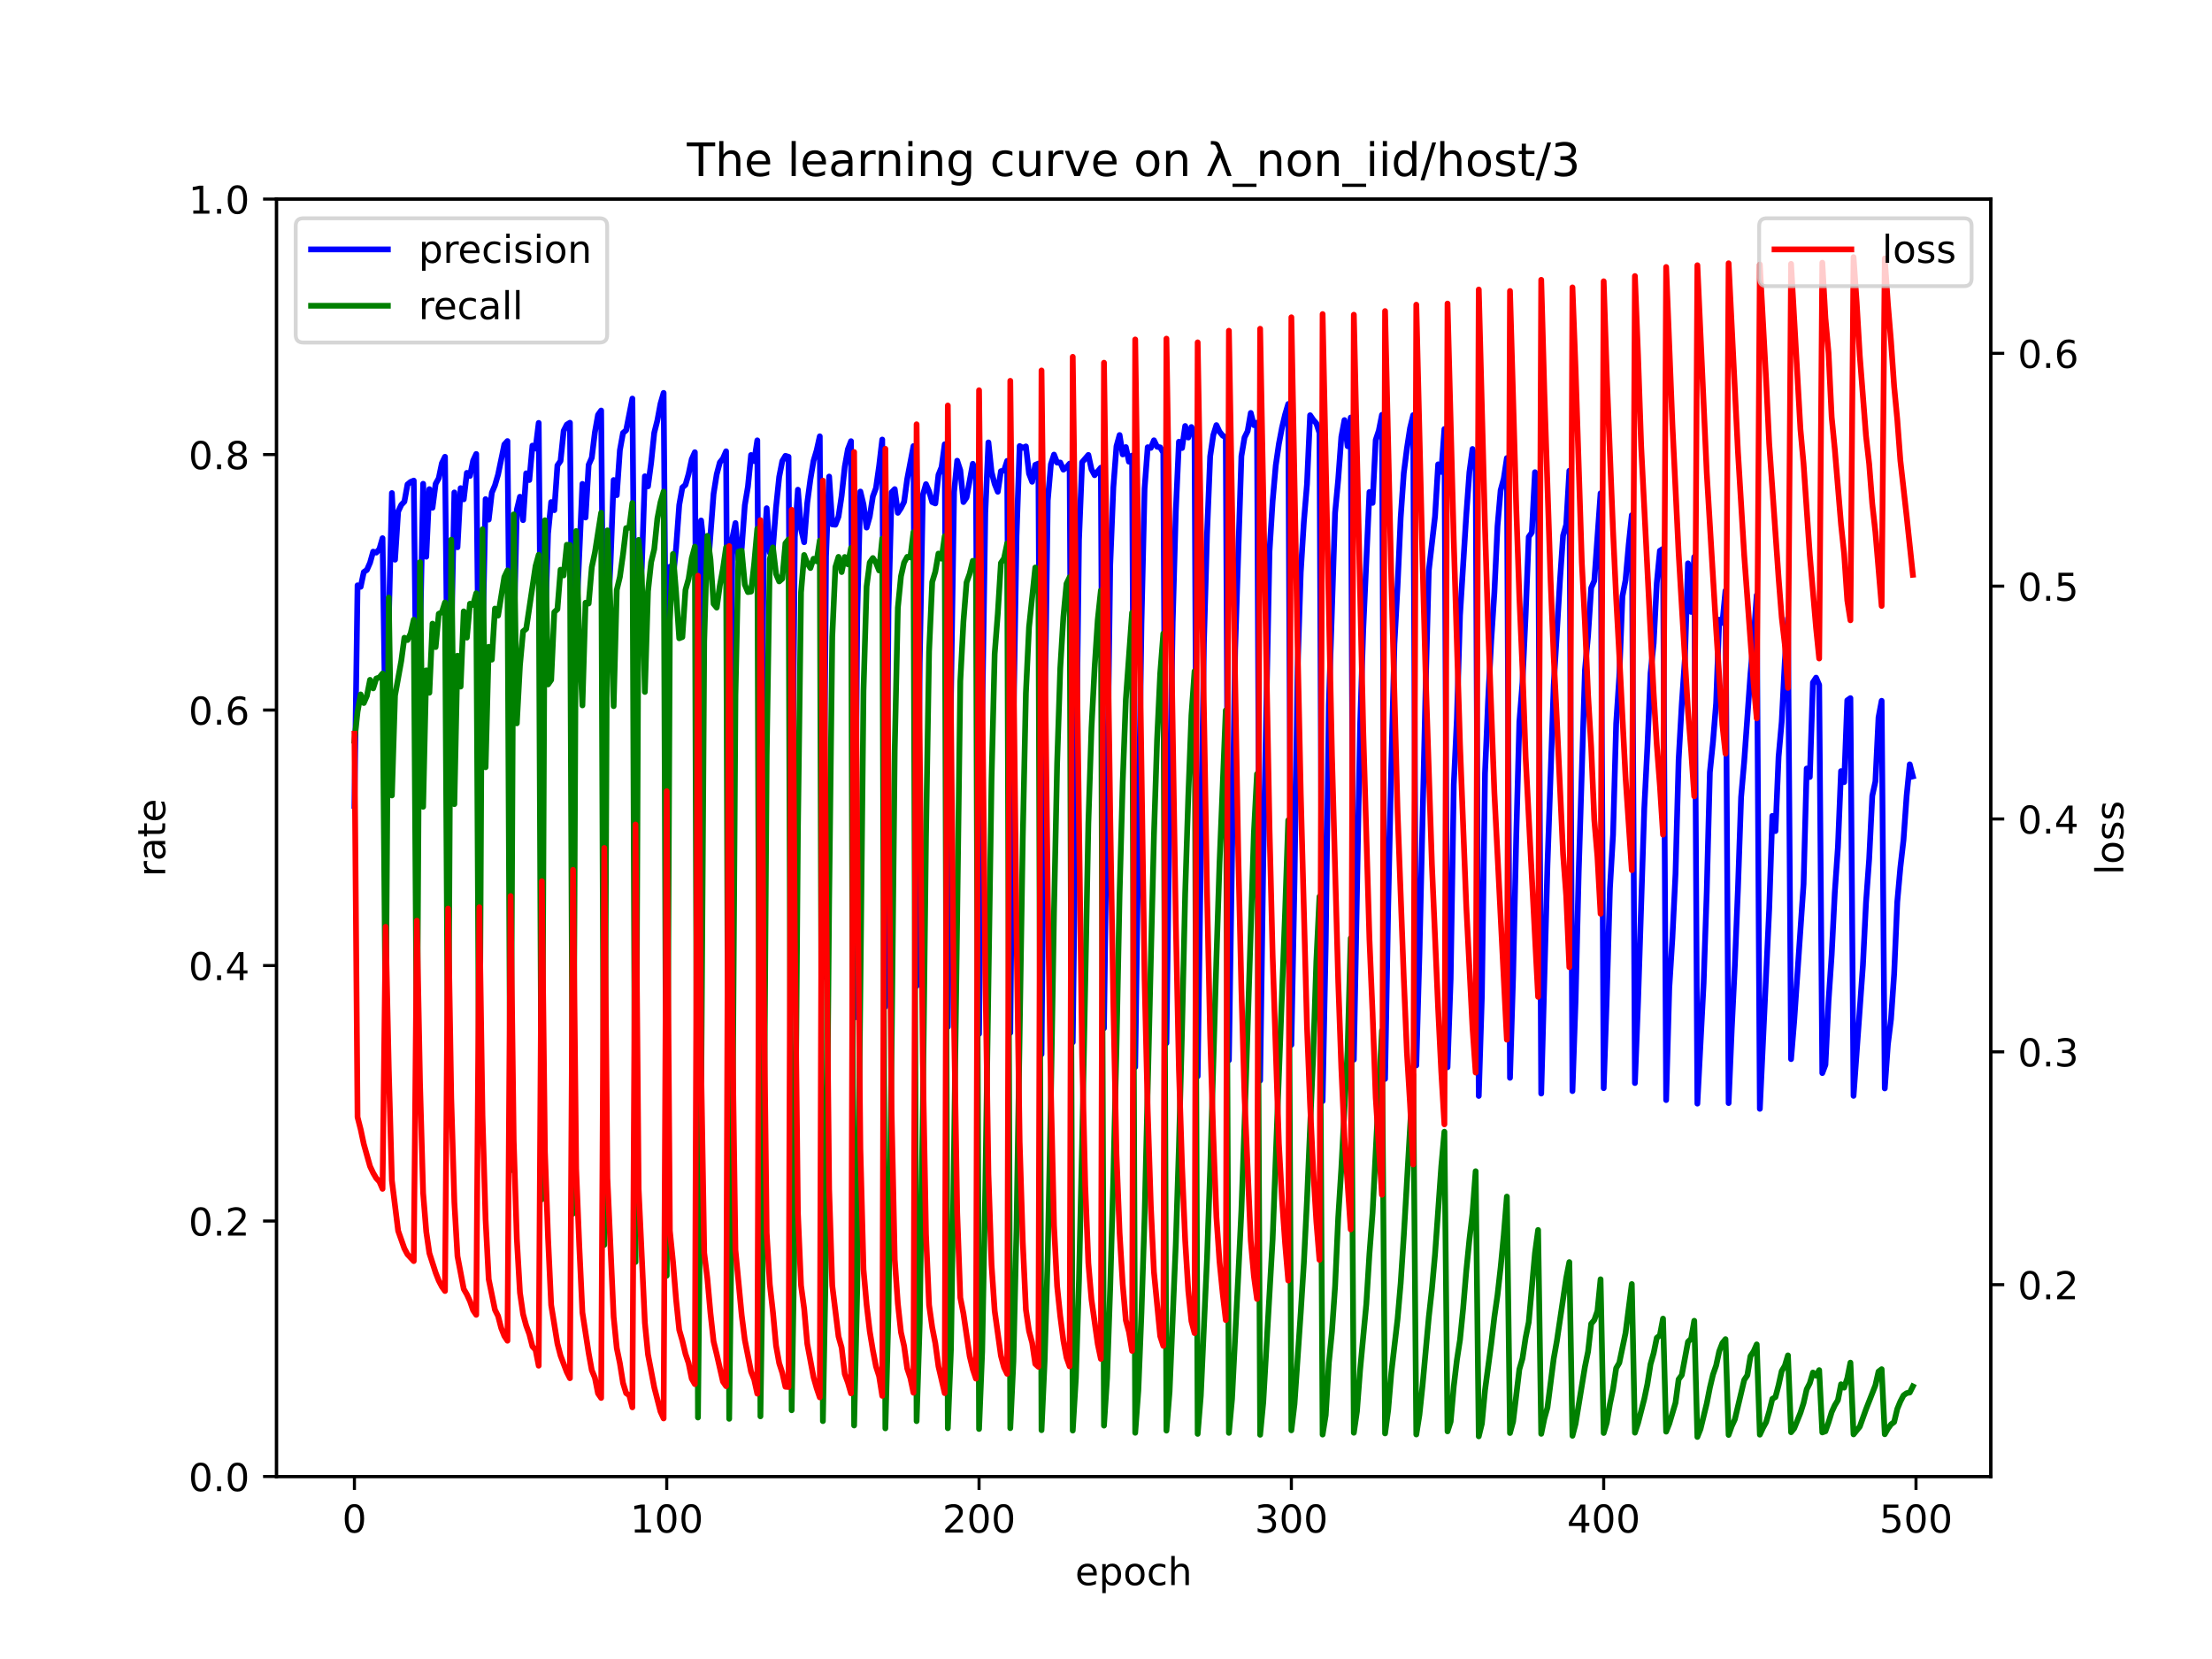 <?xml version="1.0" encoding="utf-8" standalone="no"?>
<!DOCTYPE svg PUBLIC "-//W3C//DTD SVG 1.1//EN"
  "http://www.w3.org/Graphics/SVG/1.1/DTD/svg11.dtd">
<!-- Created with matplotlib (https://matplotlib.org/) -->
<svg height="432pt" version="1.1" viewBox="0 0 576 432" width="576pt" xmlns="http://www.w3.org/2000/svg" xmlns:xlink="http://www.w3.org/1999/xlink">
 <defs>
  <style type="text/css">*{stroke-linecap:butt;stroke-linejoin:round;}</style>
 </defs>
 <g id="figure_1">
  <g id="patch_1">
   <path d="M 0 432 
L 576 432 
L 576 0 
L 0 0 
z
" style="fill:#ffffff;"/>
  </g>
  <g id="axes_1">
   <g id="patch_2">
    <path d="M 72 384.48 
L 518.4 384.48 
L 518.4 51.84 
L 72 51.84 
z
" style="fill:#ffffff;"/>
   </g>
   <g id="matplotlib.axis_1">
    <g id="xtick_1">
     <g id="line2d_1">
      <defs>
       <path d="M 0 0 
L 0 3.5 
" id="m037ccd3055" style="stroke:#000000;stroke-width:0.8;"/>
      </defs>
      <g>
       <use style="stroke:#000000;stroke-width:0.8;" x="92.291" xlink:href="#m037ccd3055" y="384.48"/>
      </g>
     </g>
     <g id="text_1">
      <!-- 0 -->
      <g transform="translate(89.11 399.078)scale(0.1 -0.1)">
       <defs>
        <path d="M 31.781 66.406 
Q 24.172 66.406 20.328 58.906 
Q 16.5 51.422 16.5 36.375 
Q 16.5 21.391 20.328 13.891 
Q 24.172 6.391 31.781 6.391 
Q 39.453 6.391 43.281 13.891 
Q 47.125 21.391 47.125 36.375 
Q 47.125 51.422 43.281 58.906 
Q 39.453 66.406 31.781 66.406 
z
M 31.781 74.219 
Q 44.047 74.219 50.516 64.516 
Q 56.984 54.828 56.984 36.375 
Q 56.984 17.969 50.516 8.266 
Q 44.047 -1.422 31.781 -1.422 
Q 19.531 -1.422 13.062 8.266 
Q 6.594 17.969 6.594 36.375 
Q 6.594 54.828 13.062 64.516 
Q 19.531 74.219 31.781 74.219 
z
" id="DejaVuSans-48"/>
       </defs>
       <use xlink:href="#DejaVuSans-48"/>
      </g>
     </g>
    </g>
    <g id="xtick_2">
     <g id="line2d_2">
      <g>
       <use style="stroke:#000000;stroke-width:0.8;" x="173.617" xlink:href="#m037ccd3055" y="384.48"/>
      </g>
     </g>
     <g id="text_2">
      <!-- 100 -->
      <g transform="translate(164.073 399.078)scale(0.1 -0.1)">
       <defs>
        <path d="M 12.406 8.297 
L 28.516 8.297 
L 28.516 63.922 
L 10.984 60.406 
L 10.984 69.391 
L 28.422 72.906 
L 38.281 72.906 
L 38.281 8.297 
L 54.391 8.297 
L 54.391 0 
L 12.406 0 
z
" id="DejaVuSans-49"/>
       </defs>
       <use xlink:href="#DejaVuSans-49"/>
       <use x="63.623" xlink:href="#DejaVuSans-48"/>
       <use x="127.246" xlink:href="#DejaVuSans-48"/>
      </g>
     </g>
    </g>
    <g id="xtick_3">
     <g id="line2d_3">
      <g>
       <use style="stroke:#000000;stroke-width:0.8;" x="254.943" xlink:href="#m037ccd3055" y="384.48"/>
      </g>
     </g>
     <g id="text_3">
      <!-- 200 -->
      <g transform="translate(245.4 399.078)scale(0.1 -0.1)">
       <defs>
        <path d="M 19.188 8.297 
L 53.609 8.297 
L 53.609 0 
L 7.328 0 
L 7.328 8.297 
Q 12.938 14.109 22.625 23.891 
Q 32.328 33.688 34.812 36.531 
Q 39.547 41.844 41.422 45.531 
Q 43.312 49.219 43.312 52.781 
Q 43.312 58.594 39.234 62.25 
Q 35.156 65.922 28.609 65.922 
Q 23.969 65.922 18.812 64.312 
Q 13.672 62.703 7.812 59.422 
L 7.812 69.391 
Q 13.766 71.781 18.938 73 
Q 24.125 74.219 28.422 74.219 
Q 39.75 74.219 46.484 68.547 
Q 53.219 62.891 53.219 53.422 
Q 53.219 48.922 51.531 44.891 
Q 49.859 40.875 45.406 35.406 
Q 44.188 33.984 37.641 27.219 
Q 31.109 20.453 19.188 8.297 
z
" id="DejaVuSans-50"/>
       </defs>
       <use xlink:href="#DejaVuSans-50"/>
       <use x="63.623" xlink:href="#DejaVuSans-48"/>
       <use x="127.246" xlink:href="#DejaVuSans-48"/>
      </g>
     </g>
    </g>
    <g id="xtick_4">
     <g id="line2d_4">
      <g>
       <use style="stroke:#000000;stroke-width:0.8;" x="336.27" xlink:href="#m037ccd3055" y="384.48"/>
      </g>
     </g>
     <g id="text_4">
      <!-- 300 -->
      <g transform="translate(326.726 399.078)scale(0.1 -0.1)">
       <defs>
        <path d="M 40.578 39.312 
Q 47.656 37.797 51.625 33 
Q 55.609 28.219 55.609 21.188 
Q 55.609 10.406 48.188 4.484 
Q 40.766 -1.422 27.094 -1.422 
Q 22.516 -1.422 17.656 -0.516 
Q 12.797 0.391 7.625 2.203 
L 7.625 11.719 
Q 11.719 9.328 16.594 8.109 
Q 21.484 6.891 26.812 6.891 
Q 36.078 6.891 40.938 10.547 
Q 45.797 14.203 45.797 21.188 
Q 45.797 27.641 41.281 31.266 
Q 36.766 34.906 28.719 34.906 
L 20.219 34.906 
L 20.219 43.016 
L 29.109 43.016 
Q 36.375 43.016 40.234 45.922 
Q 44.094 48.828 44.094 54.297 
Q 44.094 59.906 40.109 62.906 
Q 36.141 65.922 28.719 65.922 
Q 24.656 65.922 20.016 65.031 
Q 15.375 64.156 9.812 62.312 
L 9.812 71.094 
Q 15.438 72.656 20.344 73.438 
Q 25.25 74.219 29.594 74.219 
Q 40.828 74.219 47.359 69.109 
Q 53.906 64.016 53.906 55.328 
Q 53.906 49.266 50.438 45.094 
Q 46.969 40.922 40.578 39.312 
z
" id="DejaVuSans-51"/>
       </defs>
       <use xlink:href="#DejaVuSans-51"/>
       <use x="63.623" xlink:href="#DejaVuSans-48"/>
       <use x="127.246" xlink:href="#DejaVuSans-48"/>
      </g>
     </g>
    </g>
    <g id="xtick_5">
     <g id="line2d_5">
      <g>
       <use style="stroke:#000000;stroke-width:0.8;" x="417.596" xlink:href="#m037ccd3055" y="384.48"/>
      </g>
     </g>
     <g id="text_5">
      <!-- 400 -->
      <g transform="translate(408.052 399.078)scale(0.1 -0.1)">
       <defs>
        <path d="M 37.797 64.312 
L 12.891 25.391 
L 37.797 25.391 
z
M 35.203 72.906 
L 47.609 72.906 
L 47.609 25.391 
L 58.016 25.391 
L 58.016 17.188 
L 47.609 17.188 
L 47.609 0 
L 37.797 0 
L 37.797 17.188 
L 4.891 17.188 
L 4.891 26.703 
z
" id="DejaVuSans-52"/>
       </defs>
       <use xlink:href="#DejaVuSans-52"/>
       <use x="63.623" xlink:href="#DejaVuSans-48"/>
       <use x="127.246" xlink:href="#DejaVuSans-48"/>
      </g>
     </g>
    </g>
    <g id="xtick_6">
     <g id="line2d_6">
      <g>
       <use style="stroke:#000000;stroke-width:0.8;" x="498.922" xlink:href="#m037ccd3055" y="384.48"/>
      </g>
     </g>
     <g id="text_6">
      <!-- 500 -->
      <g transform="translate(489.379 399.078)scale(0.1 -0.1)">
       <defs>
        <path d="M 10.797 72.906 
L 49.516 72.906 
L 49.516 64.594 
L 19.828 64.594 
L 19.828 46.734 
Q 21.969 47.469 24.109 47.828 
Q 26.266 48.188 28.422 48.188 
Q 40.625 48.188 47.75 41.5 
Q 54.891 34.812 54.891 23.391 
Q 54.891 11.625 47.562 5.094 
Q 40.234 -1.422 26.906 -1.422 
Q 22.312 -1.422 17.547 -0.641 
Q 12.797 0.141 7.719 1.703 
L 7.719 11.625 
Q 12.109 9.234 16.797 8.062 
Q 21.484 6.891 26.703 6.891 
Q 35.156 6.891 40.078 11.328 
Q 45.016 15.766 45.016 23.391 
Q 45.016 31 40.078 35.438 
Q 35.156 39.891 26.703 39.891 
Q 22.75 39.891 18.812 39.016 
Q 14.891 38.141 10.797 36.281 
z
" id="DejaVuSans-53"/>
       </defs>
       <use xlink:href="#DejaVuSans-53"/>
       <use x="63.623" xlink:href="#DejaVuSans-48"/>
       <use x="127.246" xlink:href="#DejaVuSans-48"/>
      </g>
     </g>
    </g>
    <g id="text_7">
     <!-- epoch -->
     <g transform="translate(279.972 412.757)scale(0.1 -0.1)">
      <defs>
       <path d="M 56.203 29.594 
L 56.203 25.203 
L 14.891 25.203 
Q 15.484 15.922 20.484 11.062 
Q 25.484 6.203 34.422 6.203 
Q 39.594 6.203 44.453 7.469 
Q 49.312 8.734 54.109 11.281 
L 54.109 2.781 
Q 49.266 0.734 44.188 -0.344 
Q 39.109 -1.422 33.891 -1.422 
Q 20.797 -1.422 13.156 6.188 
Q 5.516 13.812 5.516 26.812 
Q 5.516 40.234 12.766 48.109 
Q 20.016 56 32.328 56 
Q 43.359 56 49.781 48.891 
Q 56.203 41.797 56.203 29.594 
z
M 47.219 32.234 
Q 47.125 39.594 43.094 43.984 
Q 39.062 48.391 32.422 48.391 
Q 24.906 48.391 20.391 44.141 
Q 15.875 39.891 15.188 32.172 
z
" id="DejaVuSans-101"/>
       <path d="M 18.109 8.203 
L 18.109 -20.797 
L 9.078 -20.797 
L 9.078 54.688 
L 18.109 54.688 
L 18.109 46.391 
Q 20.953 51.266 25.266 53.625 
Q 29.594 56 35.594 56 
Q 45.562 56 51.781 48.094 
Q 58.016 40.188 58.016 27.297 
Q 58.016 14.406 51.781 6.484 
Q 45.562 -1.422 35.594 -1.422 
Q 29.594 -1.422 25.266 0.953 
Q 20.953 3.328 18.109 8.203 
z
M 48.688 27.297 
Q 48.688 37.203 44.609 42.844 
Q 40.531 48.484 33.406 48.484 
Q 26.266 48.484 22.188 42.844 
Q 18.109 37.203 18.109 27.297 
Q 18.109 17.391 22.188 11.75 
Q 26.266 6.109 33.406 6.109 
Q 40.531 6.109 44.609 11.75 
Q 48.688 17.391 48.688 27.297 
z
" id="DejaVuSans-112"/>
       <path d="M 30.609 48.391 
Q 23.391 48.391 19.188 42.75 
Q 14.984 37.109 14.984 27.297 
Q 14.984 17.484 19.156 11.844 
Q 23.344 6.203 30.609 6.203 
Q 37.797 6.203 41.984 11.859 
Q 46.188 17.531 46.188 27.297 
Q 46.188 37.016 41.984 42.703 
Q 37.797 48.391 30.609 48.391 
z
M 30.609 56 
Q 42.328 56 49.016 48.375 
Q 55.719 40.766 55.719 27.297 
Q 55.719 13.875 49.016 6.219 
Q 42.328 -1.422 30.609 -1.422 
Q 18.844 -1.422 12.172 6.219 
Q 5.516 13.875 5.516 27.297 
Q 5.516 40.766 12.172 48.375 
Q 18.844 56 30.609 56 
z
" id="DejaVuSans-111"/>
       <path d="M 48.781 52.594 
L 48.781 44.188 
Q 44.969 46.297 41.141 47.344 
Q 37.312 48.391 33.406 48.391 
Q 24.656 48.391 19.812 42.844 
Q 14.984 37.312 14.984 27.297 
Q 14.984 17.281 19.812 11.734 
Q 24.656 6.203 33.406 6.203 
Q 37.312 6.203 41.141 7.25 
Q 44.969 8.297 48.781 10.406 
L 48.781 2.094 
Q 45.016 0.344 40.984 -0.531 
Q 36.969 -1.422 32.422 -1.422 
Q 20.062 -1.422 12.781 6.344 
Q 5.516 14.109 5.516 27.297 
Q 5.516 40.672 12.859 48.328 
Q 20.219 56 33.016 56 
Q 37.156 56 41.109 55.141 
Q 45.062 54.297 48.781 52.594 
z
" id="DejaVuSans-99"/>
       <path d="M 54.891 33.016 
L 54.891 0 
L 45.906 0 
L 45.906 32.719 
Q 45.906 40.484 42.875 44.328 
Q 39.844 48.188 33.797 48.188 
Q 26.516 48.188 22.312 43.547 
Q 18.109 38.922 18.109 30.906 
L 18.109 0 
L 9.078 0 
L 9.078 75.984 
L 18.109 75.984 
L 18.109 46.188 
Q 21.344 51.125 25.703 53.562 
Q 30.078 56 35.797 56 
Q 45.219 56 50.047 50.172 
Q 54.891 44.344 54.891 33.016 
z
" id="DejaVuSans-104"/>
      </defs>
      <use xlink:href="#DejaVuSans-101"/>
      <use x="61.523" xlink:href="#DejaVuSans-112"/>
      <use x="125" xlink:href="#DejaVuSans-111"/>
      <use x="186.182" xlink:href="#DejaVuSans-99"/>
      <use x="241.162" xlink:href="#DejaVuSans-104"/>
     </g>
    </g>
   </g>
   <g id="matplotlib.axis_2">
    <g id="ytick_1">
     <g id="line2d_7">
      <defs>
       <path d="M 0 0 
L -3.5 0 
" id="md7ec3242e0" style="stroke:#000000;stroke-width:0.8;"/>
      </defs>
      <g>
       <use style="stroke:#000000;stroke-width:0.8;" x="72" xlink:href="#md7ec3242e0" y="384.48"/>
      </g>
     </g>
     <g id="text_8">
      <!-- 0.0 -->
      <g transform="translate(49.097 388.279)scale(0.1 -0.1)">
       <defs>
        <path d="M 10.688 12.406 
L 21 12.406 
L 21 0 
L 10.688 0 
z
" id="DejaVuSans-46"/>
       </defs>
       <use xlink:href="#DejaVuSans-48"/>
       <use x="63.623" xlink:href="#DejaVuSans-46"/>
       <use x="95.41" xlink:href="#DejaVuSans-48"/>
      </g>
     </g>
    </g>
    <g id="ytick_2">
     <g id="line2d_8">
      <g>
       <use style="stroke:#000000;stroke-width:0.8;" x="72" xlink:href="#md7ec3242e0" y="317.952"/>
      </g>
     </g>
     <g id="text_9">
      <!-- 0.2 -->
      <g transform="translate(49.097 321.751)scale(0.1 -0.1)">
       <use xlink:href="#DejaVuSans-48"/>
       <use x="63.623" xlink:href="#DejaVuSans-46"/>
       <use x="95.41" xlink:href="#DejaVuSans-50"/>
      </g>
     </g>
    </g>
    <g id="ytick_3">
     <g id="line2d_9">
      <g>
       <use style="stroke:#000000;stroke-width:0.8;" x="72" xlink:href="#md7ec3242e0" y="251.424"/>
      </g>
     </g>
     <g id="text_10">
      <!-- 0.4 -->
      <g transform="translate(49.097 255.223)scale(0.1 -0.1)">
       <use xlink:href="#DejaVuSans-48"/>
       <use x="63.623" xlink:href="#DejaVuSans-46"/>
       <use x="95.41" xlink:href="#DejaVuSans-52"/>
      </g>
     </g>
    </g>
    <g id="ytick_4">
     <g id="line2d_10">
      <g>
       <use style="stroke:#000000;stroke-width:0.8;" x="72" xlink:href="#md7ec3242e0" y="184.896"/>
      </g>
     </g>
     <g id="text_11">
      <!-- 0.6 -->
      <g transform="translate(49.097 188.695)scale(0.1 -0.1)">
       <defs>
        <path d="M 33.016 40.375 
Q 26.375 40.375 22.484 35.828 
Q 18.609 31.297 18.609 23.391 
Q 18.609 15.531 22.484 10.953 
Q 26.375 6.391 33.016 6.391 
Q 39.656 6.391 43.531 10.953 
Q 47.406 15.531 47.406 23.391 
Q 47.406 31.297 43.531 35.828 
Q 39.656 40.375 33.016 40.375 
z
M 52.594 71.297 
L 52.594 62.312 
Q 48.875 64.062 45.094 64.984 
Q 41.312 65.922 37.594 65.922 
Q 27.828 65.922 22.672 59.328 
Q 17.531 52.734 16.797 39.406 
Q 19.672 43.656 24.016 45.922 
Q 28.375 48.188 33.594 48.188 
Q 44.578 48.188 50.953 41.516 
Q 57.328 34.859 57.328 23.391 
Q 57.328 12.156 50.688 5.359 
Q 44.047 -1.422 33.016 -1.422 
Q 20.359 -1.422 13.672 8.266 
Q 6.984 17.969 6.984 36.375 
Q 6.984 53.656 15.188 63.938 
Q 23.391 74.219 37.203 74.219 
Q 40.922 74.219 44.703 73.484 
Q 48.484 72.75 52.594 71.297 
z
" id="DejaVuSans-54"/>
       </defs>
       <use xlink:href="#DejaVuSans-48"/>
       <use x="63.623" xlink:href="#DejaVuSans-46"/>
       <use x="95.41" xlink:href="#DejaVuSans-54"/>
      </g>
     </g>
    </g>
    <g id="ytick_5">
     <g id="line2d_11">
      <g>
       <use style="stroke:#000000;stroke-width:0.8;" x="72" xlink:href="#md7ec3242e0" y="118.368"/>
      </g>
     </g>
     <g id="text_12">
      <!-- 0.8 -->
      <g transform="translate(49.097 122.167)scale(0.1 -0.1)">
       <defs>
        <path d="M 31.781 34.625 
Q 24.75 34.625 20.719 30.859 
Q 16.703 27.094 16.703 20.516 
Q 16.703 13.922 20.719 10.156 
Q 24.75 6.391 31.781 6.391 
Q 38.812 6.391 42.859 10.172 
Q 46.922 13.969 46.922 20.516 
Q 46.922 27.094 42.891 30.859 
Q 38.875 34.625 31.781 34.625 
z
M 21.922 38.812 
Q 15.578 40.375 12.031 44.719 
Q 8.5 49.078 8.5 55.328 
Q 8.5 64.062 14.719 69.141 
Q 20.953 74.219 31.781 74.219 
Q 42.672 74.219 48.875 69.141 
Q 55.078 64.062 55.078 55.328 
Q 55.078 49.078 51.531 44.719 
Q 48 40.375 41.703 38.812 
Q 48.828 37.156 52.797 32.312 
Q 56.781 27.484 56.781 20.516 
Q 56.781 9.906 50.312 4.234 
Q 43.844 -1.422 31.781 -1.422 
Q 19.734 -1.422 13.25 4.234 
Q 6.781 9.906 6.781 20.516 
Q 6.781 27.484 10.781 32.312 
Q 14.797 37.156 21.922 38.812 
z
M 18.312 54.391 
Q 18.312 48.734 21.844 45.562 
Q 25.391 42.391 31.781 42.391 
Q 38.141 42.391 41.719 45.562 
Q 45.312 48.734 45.312 54.391 
Q 45.312 60.062 41.719 63.234 
Q 38.141 66.406 31.781 66.406 
Q 25.391 66.406 21.844 63.234 
Q 18.312 60.062 18.312 54.391 
z
" id="DejaVuSans-56"/>
       </defs>
       <use xlink:href="#DejaVuSans-48"/>
       <use x="63.623" xlink:href="#DejaVuSans-46"/>
       <use x="95.41" xlink:href="#DejaVuSans-56"/>
      </g>
     </g>
    </g>
    <g id="ytick_6">
     <g id="line2d_12">
      <g>
       <use style="stroke:#000000;stroke-width:0.8;" x="72" xlink:href="#md7ec3242e0" y="51.84"/>
      </g>
     </g>
     <g id="text_13">
      <!-- 1.0 -->
      <g transform="translate(49.097 55.639)scale(0.1 -0.1)">
       <use xlink:href="#DejaVuSans-49"/>
       <use x="63.623" xlink:href="#DejaVuSans-46"/>
       <use x="95.41" xlink:href="#DejaVuSans-48"/>
      </g>
     </g>
    </g>
    <g id="text_14">
     <!-- rate -->
     <g transform="translate(43.017 228.316)rotate(-90)scale(0.1 -0.1)">
      <defs>
       <path d="M 41.109 46.297 
Q 39.594 47.172 37.812 47.578 
Q 36.031 48 33.891 48 
Q 26.266 48 22.188 43.047 
Q 18.109 38.094 18.109 28.812 
L 18.109 0 
L 9.078 0 
L 9.078 54.688 
L 18.109 54.688 
L 18.109 46.188 
Q 20.953 51.172 25.484 53.578 
Q 30.031 56 36.531 56 
Q 37.453 56 38.578 55.875 
Q 39.703 55.766 41.062 55.516 
z
" id="DejaVuSans-114"/>
       <path d="M 34.281 27.484 
Q 23.391 27.484 19.188 25 
Q 14.984 22.516 14.984 16.5 
Q 14.984 11.719 18.141 8.906 
Q 21.297 6.109 26.703 6.109 
Q 34.188 6.109 38.703 11.406 
Q 43.219 16.703 43.219 25.484 
L 43.219 27.484 
z
M 52.203 31.203 
L 52.203 0 
L 43.219 0 
L 43.219 8.297 
Q 40.141 3.328 35.547 0.953 
Q 30.953 -1.422 24.312 -1.422 
Q 15.922 -1.422 10.953 3.297 
Q 6 8.016 6 15.922 
Q 6 25.141 12.172 29.828 
Q 18.359 34.516 30.609 34.516 
L 43.219 34.516 
L 43.219 35.406 
Q 43.219 41.609 39.141 45 
Q 35.062 48.391 27.688 48.391 
Q 23 48.391 18.547 47.266 
Q 14.109 46.141 10.016 43.891 
L 10.016 52.203 
Q 14.938 54.109 19.578 55.047 
Q 24.219 56 28.609 56 
Q 40.484 56 46.344 49.844 
Q 52.203 43.703 52.203 31.203 
z
" id="DejaVuSans-97"/>
       <path d="M 18.312 70.219 
L 18.312 54.688 
L 36.812 54.688 
L 36.812 47.703 
L 18.312 47.703 
L 18.312 18.016 
Q 18.312 11.328 20.141 9.422 
Q 21.969 7.516 27.594 7.516 
L 36.812 7.516 
L 36.812 0 
L 27.594 0 
Q 17.188 0 13.234 3.875 
Q 9.281 7.766 9.281 18.016 
L 9.281 47.703 
L 2.688 47.703 
L 2.688 54.688 
L 9.281 54.688 
L 9.281 70.219 
z
" id="DejaVuSans-116"/>
      </defs>
      <use xlink:href="#DejaVuSans-114"/>
      <use x="41.113" xlink:href="#DejaVuSans-97"/>
      <use x="102.393" xlink:href="#DejaVuSans-116"/>
      <use x="141.602" xlink:href="#DejaVuSans-101"/>
     </g>
    </g>
   </g>
   <g id="line2d_13">
    <path clip-path="url(#pcf3b8f2682)" d="M 92.291 209.863 
L 93.104 152.413 
L 93.917 152.806 
L 94.731 148.963 
L 95.544 148.4 
L 96.357 146.538 
L 97.17 143.644 
L 97.984 143.899 
L 98.797 142.966 
L 99.61 140.139 
L 100.424 195.035 
L 102.05 128.389 
L 102.863 145.745 
L 103.677 133.21 
L 104.49 131.469 
L 105.303 130.609 
L 106.116 126.139 
L 106.93 125.477 
L 107.743 125.149 
L 108.556 196.766 
L 109.369 167.374 
L 110.183 125.968 
L 110.996 144.975 
L 111.809 127.365 
L 112.622 132.22 
L 113.436 126.004 
L 114.249 124.53 
L 115.062 120.616 
L 115.876 118.945 
L 116.689 195.915 
L 117.502 167.478 
L 118.315 128.229 
L 119.129 142.51 
L 119.942 127.115 
L 120.755 130.028 
L 121.568 123.126 
L 122.382 123.933 
L 123.195 119.962 
L 124.008 118.213 
L 124.821 194.436 
L 125.635 169.049 
L 126.448 129.962 
L 127.261 135.312 
L 128.074 128.301 
L 128.888 126.368 
L 129.701 123.565 
L 131.328 115.748 
L 132.141 114.846 
L 132.954 194.88 
L 133.767 167.134 
L 134.581 132.747 
L 135.394 129.348 
L 136.207 135.45 
L 137.02 123.242 
L 137.834 125.001 
L 138.647 116.033 
L 139.46 116.803 
L 140.273 110.123 
L 141.087 199.216 
L 141.9 165.464 
L 142.713 138.947 
L 143.526 130.74 
L 144.34 132.856 
L 145.153 121.196 
L 145.966 120.026 
L 146.78 112.18 
L 147.593 110.572 
L 148.406 110.073 
L 149.219 192.355 
L 150.033 162.572 
L 151.659 126.004 
L 152.472 134.761 
L 153.286 121.037 
L 154.099 119.197 
L 154.912 112.556 
L 155.725 108.021 
L 156.539 106.893 
L 157.352 198.437 
L 158.165 163.941 
L 158.978 146.498 
L 159.792 124.997 
L 160.605 128.946 
L 161.418 117.228 
L 162.232 112.736 
L 163.045 112.047 
L 164.671 103.791 
L 165.485 194.909 
L 166.298 159.321 
L 167.111 147.9 
L 167.924 124.018 
L 168.738 126.646 
L 169.551 120.505 
L 170.364 112.688 
L 171.177 109.478 
L 171.991 105.126 
L 172.804 102.311 
L 173.617 200.752 
L 174.43 147.57 
L 175.244 150.639 
L 176.057 142.617 
L 176.87 131.5 
L 177.684 126.948 
L 178.497 126.249 
L 179.31 123.415 
L 180.123 119.584 
L 180.937 117.757 
L 181.75 236.462 
L 182.563 135.524 
L 183.376 143.3 
L 184.19 150.004 
L 185.816 128.591 
L 186.629 123.502 
L 187.443 120.419 
L 188.256 119.391 
L 189.069 117.517 
L 189.882 249.131 
L 190.696 140.14 
L 191.509 136.192 
L 192.322 145.732 
L 193.136 142.731 
L 193.949 131.563 
L 194.762 126.684 
L 195.575 118.479 
L 196.389 120.08 
L 197.202 114.66 
L 198.015 249.222 
L 198.828 145.145 
L 199.642 132.34 
L 200.455 143.935 
L 201.268 142.609 
L 202.081 132.08 
L 202.895 124.187 
L 203.708 120.052 
L 204.521 118.698 
L 205.334 118.947 
L 206.148 239.142 
L 206.961 139.845 
L 207.774 127.516 
L 208.588 137.797 
L 209.401 141.198 
L 210.214 130.896 
L 211.027 124.814 
L 211.841 119.999 
L 212.654 117.279 
L 213.467 113.616 
L 214.28 254.519 
L 215.094 144.885 
L 215.907 124.092 
L 216.72 136.556 
L 217.533 136.638 
L 218.347 134.517 
L 219.16 129.105 
L 219.973 121.55 
L 220.786 116.981 
L 221.6 114.879 
L 222.413 265.083 
L 223.226 160.206 
L 224.039 127.995 
L 224.853 131.361 
L 225.666 137.384 
L 226.479 134.496 
L 227.293 129.264 
L 228.106 127.086 
L 228.919 121.348 
L 229.732 114.454 
L 230.546 262.141 
L 231.359 158.67 
L 232.172 128.203 
L 232.985 127.364 
L 233.799 133.542 
L 234.612 132.311 
L 235.425 130.671 
L 236.238 124.711 
L 237.865 116.152 
L 238.678 256.758 
L 239.491 172.663 
L 240.305 128.883 
L 241.118 126.069 
L 241.931 127.96 
L 242.745 130.745 
L 243.558 131.097 
L 244.371 123.65 
L 245.184 121.631 
L 245.998 115.684 
L 246.811 267.403 
L 247.624 181.691 
L 248.437 128.092 
L 249.251 119.961 
L 250.064 122.456 
L 250.877 130.736 
L 251.69 129.554 
L 253.317 120.764 
L 254.13 123.174 
L 254.943 269.228 
L 255.757 187.974 
L 256.57 133.454 
L 257.383 115.2 
L 258.197 122.916 
L 259.01 126.039 
L 259.823 128.055 
L 260.636 122.692 
L 261.45 122.538 
L 262.263 120.013 
L 263.076 268.935 
L 263.889 189.017 
L 264.703 139.528 
L 265.516 116.145 
L 266.329 116.617 
L 267.142 116.242 
L 267.956 123.326 
L 268.769 125.455 
L 269.582 121.047 
L 270.395 120.705 
L 271.209 274.522 
L 272.022 188.656 
L 272.835 130.322 
L 273.649 120.906 
L 274.462 118.376 
L 275.275 120.473 
L 276.088 120.436 
L 276.902 122.301 
L 277.715 121.682 
L 278.528 120.722 
L 279.341 271.415 
L 280.968 140.553 
L 281.781 120.362 
L 283.408 118.459 
L 284.221 122.218 
L 285.034 123.745 
L 286.661 121.778 
L 287.474 267.745 
L 289.101 147.074 
L 289.914 126.904 
L 290.727 116.203 
L 291.54 113.279 
L 292.354 118.331 
L 293.167 116.418 
L 293.98 120.225 
L 294.793 118.627 
L 295.607 277.849 
L 297.233 162.421 
L 298.046 127.264 
L 298.86 116.45 
L 299.673 116.632 
L 300.486 114.648 
L 301.299 116.33 
L 302.113 116.494 
L 302.926 117.883 
L 303.739 271.62 
L 304.553 210.305 
L 305.366 162.094 
L 306.179 133.139 
L 306.992 115.015 
L 307.806 116.667 
L 308.619 110.929 
L 309.432 113.94 
L 310.245 111.198 
L 311.059 113.518 
L 311.872 280.248 
L 313.498 167.387 
L 314.312 138.965 
L 315.125 118.829 
L 315.938 113.294 
L 316.751 110.697 
L 317.565 112.427 
L 318.378 113.428 
L 319.191 113.864 
L 320.005 276.076 
L 321.631 169.042 
L 323.258 118.775 
L 324.071 113.917 
L 324.884 112.262 
L 325.697 107.529 
L 326.511 110.712 
L 327.324 110.053 
L 328.137 281.368 
L 328.95 224.303 
L 330.577 143.557 
L 331.39 130.51 
L 332.203 121.215 
L 333.017 115.601 
L 333.83 111.335 
L 334.643 107.922 
L 335.457 105.195 
L 336.27 272.078 
L 337.083 229.623 
L 337.896 174.117 
L 338.71 149.038 
L 339.523 135.896 
L 340.336 126.085 
L 341.149 108.121 
L 341.963 109.318 
L 342.776 110.238 
L 343.589 112.738 
L 344.402 286.74 
L 345.216 245.484 
L 346.029 183.539 
L 347.655 133.532 
L 348.469 124.83 
L 349.282 113.764 
L 350.095 109.386 
L 350.909 116.198 
L 351.722 108.728 
L 352.535 275.932 
L 354.162 189.174 
L 354.975 164.152 
L 356.601 128.114 
L 357.415 130.96 
L 358.228 114.57 
L 359.041 112.122 
L 359.854 108.026 
L 360.668 280.953 
L 361.481 236.159 
L 362.294 199.125 
L 363.107 167.689 
L 363.921 152.607 
L 364.734 134.757 
L 365.547 123.173 
L 366.361 116.759 
L 367.174 111.469 
L 367.987 108.099 
L 368.8 277.427 
L 369.614 248.319 
L 371.24 178.824 
L 372.053 148.597 
L 373.68 134.433 
L 374.493 120.91 
L 375.306 122.889 
L 376.12 111.717 
L 376.933 277.923 
L 377.746 254.889 
L 378.559 204.284 
L 379.373 187.111 
L 380.186 160.205 
L 381.812 134.131 
L 382.626 122.976 
L 383.439 116.912 
L 384.252 120.002 
L 385.066 285.378 
L 385.879 259.337 
L 386.692 201.369 
L 387.505 182.334 
L 388.319 166.733 
L 389.132 154.33 
L 389.945 137.038 
L 390.758 127.678 
L 391.572 124.651 
L 392.385 119.274 
L 393.198 280.665 
L 394.011 254.159 
L 394.825 217.99 
L 395.638 187.982 
L 396.451 177.77 
L 397.264 160.18 
L 398.078 139.806 
L 398.891 138.66 
L 399.704 122.962 
L 400.518 126.679 
L 401.331 284.765 
L 402.957 225.197 
L 404.584 178.39 
L 406.21 151.245 
L 407.024 139.449 
L 407.837 136.625 
L 408.65 122.572 
L 409.463 284.117 
L 410.277 260.561 
L 411.09 227.079 
L 412.716 174.482 
L 413.53 165.518 
L 414.343 153.079 
L 415.156 151.244 
L 416.783 128.453 
L 417.596 283.36 
L 418.409 259.327 
L 419.223 231.344 
L 420.036 217.356 
L 420.849 188.373 
L 421.662 176.172 
L 422.476 155.277 
L 423.289 151.056 
L 424.102 141.863 
L 424.915 134.149 
L 425.729 282.025 
L 426.542 260.982 
L 428.168 210.495 
L 428.982 194.421 
L 429.795 175.346 
L 430.608 167.54 
L 431.422 151.822 
L 432.235 143.41 
L 433.048 142.902 
L 433.861 286.458 
L 434.675 257.311 
L 435.488 244.264 
L 436.301 227.497 
L 437.114 197.81 
L 437.928 183.363 
L 438.741 171.591 
L 439.554 146.69 
L 440.367 159.341 
L 441.181 145.02 
L 441.994 287.387 
L 443.62 256.047 
L 444.434 232.185 
L 445.247 201.109 
L 446.06 193.168 
L 446.874 183.087 
L 447.687 161.361 
L 448.5 162.2 
L 449.313 153.814 
L 450.127 287.248 
L 450.94 267.957 
L 451.753 251.334 
L 452.566 231.274 
L 453.38 207.588 
L 454.193 198.207 
L 455.819 175.418 
L 456.633 166.361 
L 457.446 154.976 
L 458.259 288.738 
L 460.699 236.67 
L 461.512 212.446 
L 462.326 216.415 
L 463.139 197.048 
L 463.952 187.963 
L 464.765 172.188 
L 465.579 160.969 
L 466.392 275.791 
L 467.205 265.845 
L 469.645 230.211 
L 470.458 200.124 
L 471.271 202.333 
L 472.085 177.702 
L 472.898 176.459 
L 473.711 178.345 
L 474.524 279.433 
L 475.338 277.283 
L 476.151 260.646 
L 476.964 248.632 
L 477.778 232.43 
L 478.591 220.596 
L 479.404 200.79 
L 480.217 203.665 
L 481.031 182.362 
L 481.844 181.791 
L 482.657 285.354 
L 485.097 251.416 
L 485.91 234.957 
L 486.723 223.735 
L 487.537 207.229 
L 488.35 203.501 
L 489.163 186.825 
L 489.976 182.488 
L 490.79 283.422 
L 491.603 271.995 
L 492.416 265.373 
L 493.23 253.617 
L 494.043 234.887 
L 494.856 225.832 
L 495.669 218.747 
L 496.483 207.233 
L 497.296 199.032 
L 498.109 202.17 
L 498.109 202.17 
" style="fill:none;stroke:#0000ff;stroke-linecap:square;stroke-width:1.5;"/>
   </g>
   <g id="line2d_14">
    <path clip-path="url(#pcf3b8f2682)" d="M 92.291 192.909 
L 93.104 185.331 
L 93.917 180.83 
L 94.731 183.066 
L 95.544 181.182 
L 96.357 177.03 
L 97.17 179.253 
L 97.984 176.688 
L 98.797 176.402 
L 99.61 175.379 
L 100.424 269.054 
L 101.237 155.597 
L 102.05 207.131 
L 102.863 181.122 
L 104.49 172.102 
L 105.303 166.064 
L 106.116 166.669 
L 106.93 164.945 
L 107.743 161.357 
L 108.556 279.405 
L 109.369 146.369 
L 110.183 210.092 
L 110.996 174.552 
L 111.809 180.389 
L 112.622 162.392 
L 113.436 168.498 
L 114.249 159.834 
L 115.062 159.424 
L 115.876 156.883 
L 116.689 288.058 
L 117.502 140.535 
L 118.315 209.4 
L 119.129 170.745 
L 119.942 178.791 
L 120.755 159.197 
L 121.568 166.041 
L 122.382 157.204 
L 123.195 157.53 
L 124.008 154.483 
L 124.821 296.647 
L 125.635 137.819 
L 126.448 199.791 
L 127.261 168.43 
L 128.074 171.773 
L 128.888 158.469 
L 129.701 160.302 
L 131.328 150.244 
L 132.141 148.535 
L 132.954 304.763 
L 133.767 133.941 
L 134.581 188.364 
L 135.394 173.271 
L 136.207 164.402 
L 137.02 163.751 
L 139.46 147.387 
L 140.273 144.461 
L 141.087 312.316 
L 141.9 135.468 
L 142.713 178.225 
L 143.526 177.052 
L 144.34 159.393 
L 145.153 158.638 
L 145.966 148.351 
L 146.78 149.846 
L 147.593 141.859 
L 148.406 141.914 
L 149.219 316.027 
L 150.033 138.283 
L 150.846 167.195 
L 151.659 183.687 
L 152.472 156.946 
L 153.286 157.164 
L 154.099 147.697 
L 154.912 143.898 
L 156.539 133.508 
L 157.352 324.187 
L 158.165 138.109 
L 158.978 158.463 
L 159.792 183.879 
L 160.605 153.62 
L 161.418 150.223 
L 162.232 144.385 
L 163.045 137.514 
L 163.858 137.418 
L 164.671 130.984 
L 165.485 328.621 
L 166.298 140.592 
L 167.111 149.835 
L 167.924 180.184 
L 168.738 153.948 
L 169.551 146.402 
L 170.364 143.013 
L 171.177 135.006 
L 171.991 130.794 
L 172.804 128.008 
L 173.617 332.191 
L 174.43 161.494 
L 175.244 144.257 
L 176.057 154.375 
L 176.87 166.209 
L 177.684 165.892 
L 178.497 153.612 
L 179.31 150.737 
L 180.123 145.396 
L 180.937 142.347 
L 181.75 369.118 
L 182.563 288.301 
L 183.376 166.983 
L 184.19 139.537 
L 185.003 145.673 
L 185.816 157.241 
L 186.629 158.222 
L 187.443 152.495 
L 188.256 148.106 
L 189.069 142.552 
L 189.882 369.453 
L 190.696 303.338 
L 191.509 180.974 
L 192.322 143.654 
L 193.136 143.415 
L 193.949 152.239 
L 194.762 154.183 
L 195.575 154.051 
L 196.389 146.742 
L 197.202 137.676 
L 198.015 368.811 
L 198.828 312.79 
L 199.642 196.661 
L 200.455 145.576 
L 201.268 142.548 
L 202.081 149.459 
L 202.895 151.4 
L 203.708 150.706 
L 204.521 141.473 
L 205.334 140.462 
L 206.148 367.231 
L 206.961 318.403 
L 207.774 216.07 
L 208.588 154.237 
L 209.401 144.52 
L 210.214 146.661 
L 211.027 147.915 
L 211.841 145.494 
L 212.654 146.161 
L 213.467 140.75 
L 214.28 370.052 
L 215.094 325.681 
L 215.907 234.532 
L 216.72 165.789 
L 217.533 147.647 
L 218.347 145.008 
L 219.16 148.963 
L 219.973 145.04 
L 220.786 146.95 
L 221.6 142.706 
L 222.413 371.193 
L 223.226 335.198 
L 224.853 179.853 
L 225.666 152.724 
L 226.479 146.464 
L 227.293 145.309 
L 228.106 146.563 
L 228.919 148.553 
L 229.732 140.266 
L 230.546 371.942 
L 231.359 341.509 
L 232.172 273.532 
L 232.985 195.289 
L 233.799 158.265 
L 234.612 150.064 
L 235.425 146.499 
L 236.238 144.998 
L 237.052 145.15 
L 237.865 138.601 
L 238.678 370.06 
L 239.491 344.521 
L 240.305 288.572 
L 241.118 217.93 
L 241.931 169.669 
L 242.745 151.55 
L 243.558 148.861 
L 244.371 144.152 
L 245.184 145.47 
L 245.998 139.618 
L 246.811 371.905 
L 247.624 351.348 
L 248.437 298.926 
L 250.064 177.358 
L 250.877 161.87 
L 251.69 151.666 
L 252.504 149.386 
L 253.317 146.036 
L 254.13 146.11 
L 254.943 372.102 
L 255.757 351.91 
L 256.57 309.447 
L 258.197 202.856 
L 259.01 170.279 
L 259.823 159.787 
L 260.636 146.605 
L 261.45 145.4 
L 262.263 141.496 
L 263.076 371.884 
L 263.889 354.523 
L 264.703 319.798 
L 266.329 218.145 
L 267.142 180.471 
L 267.956 163.364 
L 269.582 147.773 
L 270.395 150.491 
L 271.209 372.416 
L 272.022 354.41 
L 272.835 326.637 
L 273.649 285.926 
L 274.462 237.459 
L 275.275 198.84 
L 276.088 174.067 
L 276.902 160.647 
L 277.715 151.988 
L 278.528 150.301 
L 279.341 372.516 
L 280.155 358.889 
L 280.968 333.212 
L 281.781 297.842 
L 283.408 214.335 
L 284.221 189.574 
L 285.034 173.902 
L 285.847 161.4 
L 286.661 153.77 
L 287.474 371.226 
L 288.287 358.731 
L 289.101 335.149 
L 289.914 306.613 
L 290.727 272.657 
L 291.54 232.773 
L 292.354 203.581 
L 293.167 182.134 
L 294.793 159.523 
L 295.607 373.095 
L 296.42 362.084 
L 297.233 341.829 
L 298.046 317.032 
L 299.673 249.96 
L 300.486 217.505 
L 301.299 192.686 
L 302.113 175.399 
L 302.926 164.978 
L 303.739 372.527 
L 304.553 362.384 
L 306.179 323.809 
L 306.992 298.548 
L 307.806 267.871 
L 308.619 232.612 
L 309.432 207.356 
L 310.245 186.202 
L 311.059 174.768 
L 311.872 373.383 
L 312.685 363.441 
L 314.312 327.602 
L 315.125 304.532 
L 316.751 249.727 
L 317.565 224.704 
L 319.191 184.979 
L 320.005 373.115 
L 320.818 364.256 
L 322.444 332.142 
L 323.258 315.105 
L 324.071 292.723 
L 326.511 216.971 
L 327.324 201.538 
L 328.137 373.609 
L 328.95 365.161 
L 331.39 322.73 
L 334.643 237.446 
L 335.457 213.584 
L 336.27 372.452 
L 337.083 365.634 
L 338.71 341.81 
L 339.523 328.91 
L 340.336 312.6 
L 341.963 274.542 
L 342.776 250.306 
L 343.589 233.459 
L 344.402 373.559 
L 345.216 368.502 
L 346.029 354.904 
L 346.842 346.693 
L 347.655 334.987 
L 348.469 317.071 
L 349.282 304.229 
L 350.909 273.578 
L 351.722 244.307 
L 352.535 373.088 
L 353.348 367.519 
L 354.162 356.782 
L 355.788 339.551 
L 356.601 326.476 
L 357.415 315.76 
L 359.854 268.362 
L 360.668 373.262 
L 361.481 367.152 
L 362.294 357.516 
L 363.921 343.494 
L 364.734 334.139 
L 365.547 321.798 
L 367.987 279.8 
L 368.8 373.538 
L 369.614 368.442 
L 370.427 360.762 
L 372.053 343.029 
L 372.867 335.689 
L 373.68 326.606 
L 375.306 303.729 
L 376.12 294.695 
L 376.933 372.723 
L 377.746 370.2 
L 378.559 361.007 
L 379.373 354.129 
L 380.186 348.862 
L 380.999 340.722 
L 381.812 330.983 
L 382.626 322.841 
L 383.439 315.935 
L 384.252 304.984 
L 385.066 374.022 
L 385.879 370.719 
L 386.692 362.013 
L 388.319 349.867 
L 389.132 342.916 
L 389.945 337.251 
L 390.758 330.076 
L 391.572 321.67 
L 392.385 311.588 
L 393.198 373.154 
L 394.011 370.163 
L 395.638 356.574 
L 396.451 353.746 
L 397.264 348.339 
L 398.078 344.299 
L 399.704 326.311 
L 400.518 320.281 
L 401.331 373.368 
L 402.144 369.41 
L 402.957 366.509 
L 404.584 353.77 
L 405.397 349.223 
L 407.837 332.806 
L 408.65 328.652 
L 409.463 373.877 
L 410.277 370.767 
L 412.716 355.89 
L 413.53 351.933 
L 414.343 344.701 
L 415.156 343.728 
L 415.97 341.384 
L 416.783 333.12 
L 417.596 373.153 
L 418.409 370.457 
L 419.223 365.613 
L 420.036 361.701 
L 420.849 356.267 
L 421.662 354.879 
L 423.289 347.103 
L 424.915 334.361 
L 425.729 373.066 
L 426.542 370.565 
L 428.168 364.28 
L 428.982 360.404 
L 429.795 355.227 
L 430.608 352.361 
L 431.422 348.376 
L 432.235 347.704 
L 433.048 343.365 
L 433.861 372.801 
L 434.675 370.735 
L 436.301 365.286 
L 437.114 359.172 
L 437.928 358.084 
L 439.554 349.39 
L 440.367 348.605 
L 441.181 343.923 
L 441.994 374.18 
L 442.807 372.121 
L 444.434 365.479 
L 445.247 361.351 
L 446.06 357.932 
L 446.874 355.599 
L 447.687 351.855 
L 448.5 349.734 
L 449.313 348.712 
L 450.127 373.655 
L 450.94 371.368 
L 451.753 369.597 
L 454.193 359.334 
L 455.006 358.108 
L 455.819 353.134 
L 456.633 351.917 
L 457.446 350.074 
L 458.259 373.585 
L 459.072 371.832 
L 459.886 370.348 
L 460.699 367.577 
L 461.512 364.263 
L 462.326 363.795 
L 463.139 360.701 
L 463.952 357.018 
L 464.765 355.65 
L 465.579 352.934 
L 466.392 372.948 
L 467.205 371.944 
L 468.832 367.899 
L 469.645 365.358 
L 470.458 361.786 
L 471.271 360.18 
L 472.085 357.399 
L 472.898 358.222 
L 473.711 356.779 
L 474.524 373.003 
L 475.338 372.701 
L 476.151 370.386 
L 476.964 367.711 
L 477.778 365.939 
L 478.591 364.601 
L 479.404 360.46 
L 480.217 361.338 
L 481.031 358.902 
L 481.844 354.827 
L 482.657 373.51 
L 484.284 371.49 
L 485.91 366.958 
L 488.35 360.728 
L 489.163 357.162 
L 489.976 356.534 
L 490.79 373.477 
L 491.603 372.021 
L 492.416 370.898 
L 493.23 370.294 
L 494.043 366.896 
L 494.856 364.927 
L 495.669 363.358 
L 496.483 362.767 
L 497.296 362.615 
L 498.109 361.008 
L 498.109 361.008 
" style="fill:none;stroke:#008000;stroke-linecap:square;stroke-width:1.5;"/>
   </g>
   <g id="patch_3">
    <path d="M 72 384.48 
L 72 51.84 
" style="fill:none;stroke:#000000;stroke-linecap:square;stroke-linejoin:miter;stroke-width:0.8;"/>
   </g>
   <g id="patch_4">
    <path d="M 518.4 384.48 
L 518.4 51.84 
" style="fill:none;stroke:#000000;stroke-linecap:square;stroke-linejoin:miter;stroke-width:0.8;"/>
   </g>
   <g id="patch_5">
    <path d="M 72 384.48 
L 518.4 384.48 
" style="fill:none;stroke:#000000;stroke-linecap:square;stroke-linejoin:miter;stroke-width:0.8;"/>
   </g>
   <g id="patch_6">
    <path d="M 72 51.84 
L 518.4 51.84 
" style="fill:none;stroke:#000000;stroke-linecap:square;stroke-linejoin:miter;stroke-width:0.8;"/>
   </g>
   <g id="legend_1">
    <g id="patch_7">
     <path d="M 79 89.196 
L 156.108 89.196 
Q 158.108 89.196 158.108 87.196 
L 158.108 58.84 
Q 158.108 56.84 156.108 56.84 
L 79 56.84 
Q 77 56.84 77 58.84 
L 77 87.196 
Q 77 89.196 79 89.196 
z
" style="fill:#ffffff;opacity:0.8;stroke:#cccccc;stroke-linejoin:miter;"/>
    </g>
    <g id="line2d_15">
     <path d="M 81 64.938 
L 101 64.938 
" style="fill:none;stroke:#0000ff;stroke-linecap:square;stroke-width:1.5;"/>
    </g>
    <g id="line2d_16"/>
    <g id="text_15">
     <!-- precision -->
     <g transform="translate(109 68.438)scale(0.1 -0.1)">
      <defs>
       <path d="M 9.422 54.688 
L 18.406 54.688 
L 18.406 0 
L 9.422 0 
z
M 9.422 75.984 
L 18.406 75.984 
L 18.406 64.594 
L 9.422 64.594 
z
" id="DejaVuSans-105"/>
       <path d="M 44.281 53.078 
L 44.281 44.578 
Q 40.484 46.531 36.375 47.5 
Q 32.281 48.484 27.875 48.484 
Q 21.188 48.484 17.844 46.438 
Q 14.5 44.391 14.5 40.281 
Q 14.5 37.156 16.891 35.375 
Q 19.281 33.594 26.516 31.984 
L 29.594 31.297 
Q 39.156 29.25 43.188 25.516 
Q 47.219 21.781 47.219 15.094 
Q 47.219 7.469 41.188 3.016 
Q 35.156 -1.422 24.609 -1.422 
Q 20.219 -1.422 15.453 -0.562 
Q 10.688 0.297 5.422 2 
L 5.422 11.281 
Q 10.406 8.688 15.234 7.391 
Q 20.062 6.109 24.812 6.109 
Q 31.156 6.109 34.562 8.281 
Q 37.984 10.453 37.984 14.406 
Q 37.984 18.062 35.516 20.016 
Q 33.062 21.969 24.703 23.781 
L 21.578 24.516 
Q 13.234 26.266 9.516 29.906 
Q 5.812 33.547 5.812 39.891 
Q 5.812 47.609 11.281 51.797 
Q 16.75 56 26.812 56 
Q 31.781 56 36.172 55.266 
Q 40.578 54.547 44.281 53.078 
z
" id="DejaVuSans-115"/>
       <path d="M 54.891 33.016 
L 54.891 0 
L 45.906 0 
L 45.906 32.719 
Q 45.906 40.484 42.875 44.328 
Q 39.844 48.188 33.797 48.188 
Q 26.516 48.188 22.312 43.547 
Q 18.109 38.922 18.109 30.906 
L 18.109 0 
L 9.078 0 
L 9.078 54.688 
L 18.109 54.688 
L 18.109 46.188 
Q 21.344 51.125 25.703 53.562 
Q 30.078 56 35.797 56 
Q 45.219 56 50.047 50.172 
Q 54.891 44.344 54.891 33.016 
z
" id="DejaVuSans-110"/>
      </defs>
      <use xlink:href="#DejaVuSans-112"/>
      <use x="63.477" xlink:href="#DejaVuSans-114"/>
      <use x="102.34" xlink:href="#DejaVuSans-101"/>
      <use x="163.863" xlink:href="#DejaVuSans-99"/>
      <use x="218.844" xlink:href="#DejaVuSans-105"/>
      <use x="246.627" xlink:href="#DejaVuSans-115"/>
      <use x="298.727" xlink:href="#DejaVuSans-105"/>
      <use x="326.51" xlink:href="#DejaVuSans-111"/>
      <use x="387.691" xlink:href="#DejaVuSans-110"/>
     </g>
    </g>
    <g id="line2d_17">
     <path d="M 81 79.617 
L 101 79.617 
" style="fill:none;stroke:#008000;stroke-linecap:square;stroke-width:1.5;"/>
    </g>
    <g id="line2d_18"/>
    <g id="text_16">
     <!-- recall -->
     <g transform="translate(109 83.117)scale(0.1 -0.1)">
      <defs>
       <path d="M 9.422 75.984 
L 18.406 75.984 
L 18.406 0 
L 9.422 0 
z
" id="DejaVuSans-108"/>
      </defs>
      <use xlink:href="#DejaVuSans-114"/>
      <use x="38.863" xlink:href="#DejaVuSans-101"/>
      <use x="100.387" xlink:href="#DejaVuSans-99"/>
      <use x="155.367" xlink:href="#DejaVuSans-97"/>
      <use x="216.646" xlink:href="#DejaVuSans-108"/>
      <use x="244.43" xlink:href="#DejaVuSans-108"/>
     </g>
    </g>
   </g>
  </g>
  <g id="axes_2">
   <g id="matplotlib.axis_3">
    <g id="ytick_7">
     <g id="line2d_19">
      <defs>
       <path d="M 0 0 
L 3.5 0 
" id="m19500dadc4" style="stroke:#000000;stroke-width:0.8;"/>
      </defs>
      <g>
       <use style="stroke:#000000;stroke-width:0.8;" x="518.4" xlink:href="#m19500dadc4" y="334.523"/>
      </g>
     </g>
     <g id="text_17">
      <!-- 0.2 -->
      <g transform="translate(525.4 338.322)scale(0.1 -0.1)">
       <use xlink:href="#DejaVuSans-48"/>
       <use x="63.623" xlink:href="#DejaVuSans-46"/>
       <use x="95.41" xlink:href="#DejaVuSans-50"/>
      </g>
     </g>
    </g>
    <g id="ytick_8">
     <g id="line2d_20">
      <g>
       <use style="stroke:#000000;stroke-width:0.8;" x="518.4" xlink:href="#m19500dadc4" y="273.893"/>
      </g>
     </g>
     <g id="text_18">
      <!-- 0.3 -->
      <g transform="translate(525.4 277.692)scale(0.1 -0.1)">
       <use xlink:href="#DejaVuSans-48"/>
       <use x="63.623" xlink:href="#DejaVuSans-46"/>
       <use x="95.41" xlink:href="#DejaVuSans-51"/>
      </g>
     </g>
    </g>
    <g id="ytick_9">
     <g id="line2d_21">
      <g>
       <use style="stroke:#000000;stroke-width:0.8;" x="518.4" xlink:href="#m19500dadc4" y="213.263"/>
      </g>
     </g>
     <g id="text_19">
      <!-- 0.4 -->
      <g transform="translate(525.4 217.062)scale(0.1 -0.1)">
       <use xlink:href="#DejaVuSans-48"/>
       <use x="63.623" xlink:href="#DejaVuSans-46"/>
       <use x="95.41" xlink:href="#DejaVuSans-52"/>
      </g>
     </g>
    </g>
    <g id="ytick_10">
     <g id="line2d_22">
      <g>
       <use style="stroke:#000000;stroke-width:0.8;" x="518.4" xlink:href="#m19500dadc4" y="152.633"/>
      </g>
     </g>
     <g id="text_20">
      <!-- 0.5 -->
      <g transform="translate(525.4 156.432)scale(0.1 -0.1)">
       <use xlink:href="#DejaVuSans-48"/>
       <use x="63.623" xlink:href="#DejaVuSans-46"/>
       <use x="95.41" xlink:href="#DejaVuSans-53"/>
      </g>
     </g>
    </g>
    <g id="ytick_11">
     <g id="line2d_23">
      <g>
       <use style="stroke:#000000;stroke-width:0.8;" x="518.4" xlink:href="#m19500dadc4" y="92.002"/>
      </g>
     </g>
     <g id="text_21">
      <!-- 0.6 -->
      <g transform="translate(525.4 95.802)scale(0.1 -0.1)">
       <use xlink:href="#DejaVuSans-48"/>
       <use x="63.623" xlink:href="#DejaVuSans-46"/>
       <use x="95.41" xlink:href="#DejaVuSans-54"/>
      </g>
     </g>
    </g>
    <g id="text_22">
     <!-- loss -->
     <g transform="translate(552.902 227.818)rotate(-90)scale(0.1 -0.1)">
      <use xlink:href="#DejaVuSans-108"/>
      <use x="27.783" xlink:href="#DejaVuSans-111"/>
      <use x="88.965" xlink:href="#DejaVuSans-115"/>
      <use x="141.064" xlink:href="#DejaVuSans-115"/>
     </g>
    </g>
   </g>
   <g id="line2d_24">
    <path clip-path="url(#pcf3b8f2682)" d="M 92.291 191.056 
L 93.104 290.9 
L 93.917 294.082 
L 94.731 297.912 
L 96.357 303.699 
L 97.17 305.426 
L 97.984 306.809 
L 98.797 307.684 
L 99.61 309.57 
L 100.424 241.337 
L 101.237 278.47 
L 102.05 307.401 
L 103.677 320.505 
L 105.303 325.115 
L 106.116 326.639 
L 107.743 328.383 
L 108.556 239.731 
L 109.369 282.099 
L 110.183 310.658 
L 110.996 320.743 
L 111.809 326.318 
L 113.436 331.392 
L 114.249 333.474 
L 115.062 335.039 
L 115.876 336.179 
L 116.689 236.589 
L 117.502 285.907 
L 118.315 313.094 
L 119.129 327.119 
L 120.755 335.657 
L 121.568 337.064 
L 122.382 338.82 
L 123.195 341.189 
L 124.008 342.383 
L 124.821 236.246 
L 125.635 290.55 
L 126.448 317.677 
L 127.261 333.119 
L 128.888 341.076 
L 129.701 342.7 
L 130.514 345.825 
L 131.328 347.885 
L 132.141 349.125 
L 132.954 233.325 
L 133.767 297.084 
L 134.581 322.589 
L 135.394 336.607 
L 136.207 342.21 
L 137.02 345.195 
L 137.834 347.408 
L 138.647 350.609 
L 139.46 351.501 
L 140.273 355.627 
L 141.087 229.448 
L 141.9 299.942 
L 142.713 322.378 
L 143.526 339.832 
L 145.153 349.888 
L 145.966 353.002 
L 147.593 357.288 
L 148.406 358.887 
L 149.219 226.496 
L 150.033 304.364 
L 150.846 324.463 
L 151.659 341.775 
L 153.286 352.347 
L 154.099 356.807 
L 154.912 358.772 
L 155.725 362.853 
L 156.539 364.028 
L 157.352 220.806 
L 158.165 306.742 
L 159.792 342.933 
L 160.605 351.061 
L 161.418 355.002 
L 162.232 360.119 
L 163.045 362.776 
L 163.858 363.337 
L 164.671 366.471 
L 165.485 214.695 
L 166.298 309.579 
L 167.924 344.447 
L 168.738 352.709 
L 170.364 361.25 
L 171.991 367.582 
L 172.804 369.36 
L 173.617 206.021 
L 174.43 320.466 
L 175.244 328.55 
L 176.057 338.458 
L 176.87 346.299 
L 177.684 349.113 
L 178.497 352.548 
L 179.31 354.968 
L 180.123 359.001 
L 180.937 360.426 
L 181.75 149.91 
L 182.563 277.2 
L 183.376 326.253 
L 184.19 332.87 
L 185.003 341.956 
L 185.816 349.306 
L 186.629 352.638 
L 188.256 359.763 
L 189.069 360.951 
L 189.882 142.193 
L 190.696 267.138 
L 191.509 325.486 
L 193.136 342.506 
L 193.949 348.919 
L 195.575 357.186 
L 196.389 359.217 
L 197.202 362.911 
L 198.015 135.446 
L 198.828 252.454 
L 199.642 321.02 
L 200.455 334.445 
L 201.268 341.664 
L 202.081 350.396 
L 202.895 354.959 
L 203.708 357.475 
L 204.521 361.106 
L 205.334 361.164 
L 206.148 132.761 
L 206.961 243.389 
L 207.774 315.832 
L 208.588 334.744 
L 209.401 340.784 
L 210.214 349.936 
L 211.841 358.625 
L 212.654 361.48 
L 213.467 363.872 
L 214.28 125.15 
L 215.094 229.469 
L 215.907 309.671 
L 216.72 334.759 
L 218.347 348.02 
L 219.16 350.913 
L 219.973 357.783 
L 220.786 359.999 
L 221.6 362.834 
L 222.413 117.697 
L 223.226 219.466 
L 224.039 299.069 
L 224.853 330.562 
L 225.666 339.77 
L 226.479 346.672 
L 227.293 351.628 
L 228.106 355.827 
L 228.919 358.353 
L 229.732 363.478 
L 230.546 116.867 
L 232.172 289.625 
L 232.985 327.978 
L 233.799 339.485 
L 234.612 346.925 
L 235.425 350.496 
L 236.238 356.342 
L 237.052 358.804 
L 237.865 362.669 
L 238.678 110.482 
L 240.305 276.622 
L 241.118 321.421 
L 241.931 339.823 
L 242.745 345.649 
L 243.558 349.797 
L 244.371 355.803 
L 245.998 362.773 
L 246.811 105.589 
L 248.437 266.819 
L 249.251 315.713 
L 250.064 337.926 
L 250.877 342.052 
L 252.504 353.184 
L 253.317 356.555 
L 254.13 358.994 
L 254.943 101.619 
L 256.57 252.525 
L 257.383 305.73 
L 258.197 329.367 
L 259.01 341.342 
L 260.636 353.036 
L 261.45 356.071 
L 262.263 357.741 
L 263.076 99.165 
L 264.703 242.66 
L 265.516 297.344 
L 266.329 323.361 
L 267.142 341.047 
L 267.956 346.58 
L 268.769 349.647 
L 269.582 355.167 
L 270.395 355.911 
L 271.209 96.465 
L 272.835 232.724 
L 273.649 283.805 
L 274.462 319.173 
L 275.275 334.926 
L 276.088 342.715 
L 276.902 349.084 
L 277.715 353.482 
L 278.528 355.799 
L 279.341 92.909 
L 281.781 274.776 
L 282.594 308.88 
L 283.408 328.919 
L 284.221 338.41 
L 285.847 349.979 
L 286.661 353.854 
L 287.474 94.445 
L 289.101 212.725 
L 289.914 261.407 
L 290.727 300.572 
L 291.54 321.047 
L 292.354 334.46 
L 293.167 343.798 
L 293.98 346.821 
L 294.793 351.772 
L 295.607 88.395 
L 298.046 254.862 
L 298.86 289.191 
L 299.673 314.081 
L 300.486 331.219 
L 302.113 347.925 
L 302.926 350.462 
L 303.739 88.18 
L 306.179 240.228 
L 306.992 278.476 
L 307.806 303.87 
L 308.619 323.004 
L 309.432 336.159 
L 310.245 344.045 
L 311.059 347.139 
L 311.872 89.145 
L 314.312 232.548 
L 315.125 269.665 
L 315.938 295.783 
L 316.751 316.947 
L 317.565 328.56 
L 318.378 336.719 
L 319.191 343.749 
L 320.005 86.12 
L 322.444 222.66 
L 323.258 257.661 
L 324.071 285.531 
L 325.697 323.1 
L 326.511 332.265 
L 327.324 338.231 
L 328.137 85.605 
L 330.577 215.774 
L 331.39 248.711 
L 333.017 297.815 
L 333.83 312.311 
L 334.643 323.808 
L 335.457 333.453 
L 336.27 82.62 
L 337.896 168.566 
L 338.71 206.566 
L 340.336 267.228 
L 341.149 287.575 
L 341.963 304.752 
L 342.776 318.069 
L 343.589 328.07 
L 344.402 81.779 
L 346.842 196.839 
L 348.469 255.553 
L 349.282 278.105 
L 350.095 296.096 
L 351.722 320.147 
L 352.535 81.948 
L 354.975 190.007 
L 356.601 244.564 
L 357.415 263.82 
L 358.228 285.74 
L 359.854 311.128 
L 360.668 81 
L 362.294 150.631 
L 363.921 211.232 
L 365.547 254.771 
L 366.361 274.13 
L 367.174 287.441 
L 367.987 303.246 
L 368.8 79.338 
L 370.427 146.256 
L 371.24 175.894 
L 372.867 225.154 
L 374.493 262.781 
L 375.306 279.141 
L 376.12 292.779 
L 376.933 79.047 
L 378.559 140.894 
L 380.186 193.944 
L 381.812 235.915 
L 383.439 267.605 
L 384.252 279.294 
L 385.066 75.392 
L 386.692 137.225 
L 387.505 163.137 
L 389.132 206.481 
L 392.385 270.735 
L 393.198 75.771 
L 394.825 132.067 
L 395.638 155.427 
L 396.451 174.101 
L 397.264 197.009 
L 400.518 259.569 
L 401.331 72.864 
L 402.144 102.174 
L 403.771 151.11 
L 404.584 171.043 
L 405.397 187.35 
L 407.024 222.417 
L 407.837 233.244 
L 408.65 251.856 
L 409.463 74.834 
L 410.277 96.2 
L 411.903 146.427 
L 412.716 162.241 
L 413.53 180.946 
L 414.343 194.559 
L 415.156 213.556 
L 415.97 223.11 
L 416.783 237.941 
L 417.596 73.243 
L 418.409 97.97 
L 420.036 138.303 
L 420.849 155.781 
L 421.662 170.639 
L 423.289 202.418 
L 424.915 226.602 
L 425.729 71.879 
L 426.542 92.572 
L 427.355 116.172 
L 430.608 180.592 
L 431.422 193.982 
L 432.235 204.589 
L 433.048 217.344 
L 433.861 69.521 
L 435.488 110.547 
L 437.114 144.019 
L 439.554 185.174 
L 440.367 195.338 
L 441.181 207.358 
L 441.994 69.065 
L 444.434 123.159 
L 446.874 163.674 
L 448.5 188.729 
L 449.313 196.245 
L 450.127 68.554 
L 452.566 117.771 
L 454.193 144.628 
L 456.633 177.81 
L 457.446 187.071 
L 458.259 68.872 
L 459.886 98.784 
L 460.699 115.514 
L 463.139 150.481 
L 463.952 160.754 
L 464.765 167.815 
L 465.579 179.139 
L 466.392 68.709 
L 468.832 111.82 
L 469.645 120.789 
L 471.271 144.531 
L 472.898 163.477 
L 473.711 171.474 
L 474.524 68.409 
L 475.338 82.831 
L 476.151 91.935 
L 476.964 108.634 
L 477.778 116.981 
L 479.404 136.558 
L 480.217 144.262 
L 481.031 156.321 
L 481.844 161.524 
L 482.657 66.96 
L 483.47 78.704 
L 484.284 92.631 
L 485.91 113.562 
L 486.723 120.756 
L 487.537 131.205 
L 488.35 138.548 
L 489.976 157.79 
L 490.79 67.299 
L 491.603 79.111 
L 492.416 88.907 
L 493.23 100.613 
L 494.043 109.193 
L 494.856 119.972 
L 496.483 134.388 
L 498.109 149.676 
L 498.109 149.676 
" style="fill:none;stroke:#ff0000;stroke-linecap:square;stroke-width:1.5;"/>
   </g>
   <g id="patch_8">
    <path d="M 72 384.48 
L 72 51.84 
" style="fill:none;stroke:#000000;stroke-linecap:square;stroke-linejoin:miter;stroke-width:0.8;"/>
   </g>
   <g id="patch_9">
    <path d="M 518.4 384.48 
L 518.4 51.84 
" style="fill:none;stroke:#000000;stroke-linecap:square;stroke-linejoin:miter;stroke-width:0.8;"/>
   </g>
   <g id="patch_10">
    <path d="M 72 384.48 
L 518.4 384.48 
" style="fill:none;stroke:#000000;stroke-linecap:square;stroke-linejoin:miter;stroke-width:0.8;"/>
   </g>
   <g id="patch_11">
    <path d="M 72 51.84 
L 518.4 51.84 
" style="fill:none;stroke:#000000;stroke-linecap:square;stroke-linejoin:miter;stroke-width:0.8;"/>
   </g>
   <g id="text_23">
    <!-- The learning curve on λ_non_iid/host/3 -->
    <g transform="translate(178.868 45.84)scale(0.12 -0.12)">
     <defs>
      <path d="M -0.297 72.906 
L 61.375 72.906 
L 61.375 64.594 
L 35.5 64.594 
L 35.5 0 
L 25.594 0 
L 25.594 64.594 
L -0.297 64.594 
z
" id="DejaVuSans-84"/>
      <path id="DejaVuSans-32"/>
      <path d="M 45.406 27.984 
Q 45.406 37.75 41.375 43.109 
Q 37.359 48.484 30.078 48.484 
Q 22.859 48.484 18.828 43.109 
Q 14.797 37.75 14.797 27.984 
Q 14.797 18.266 18.828 12.891 
Q 22.859 7.516 30.078 7.516 
Q 37.359 7.516 41.375 12.891 
Q 45.406 18.266 45.406 27.984 
z
M 54.391 6.781 
Q 54.391 -7.172 48.188 -13.984 
Q 42 -20.797 29.203 -20.797 
Q 24.469 -20.797 20.266 -20.094 
Q 16.062 -19.391 12.109 -17.922 
L 12.109 -9.188 
Q 16.062 -11.328 19.922 -12.344 
Q 23.781 -13.375 27.781 -13.375 
Q 36.625 -13.375 41.016 -8.766 
Q 45.406 -4.156 45.406 5.172 
L 45.406 9.625 
Q 42.625 4.781 38.281 2.391 
Q 33.938 0 27.875 0 
Q 17.828 0 11.672 7.656 
Q 5.516 15.328 5.516 27.984 
Q 5.516 40.672 11.672 48.328 
Q 17.828 56 27.875 56 
Q 33.938 56 38.281 53.609 
Q 42.625 51.219 45.406 46.391 
L 45.406 54.688 
L 54.391 54.688 
z
" id="DejaVuSans-103"/>
      <path d="M 8.5 21.578 
L 8.5 54.688 
L 17.484 54.688 
L 17.484 21.922 
Q 17.484 14.156 20.5 10.266 
Q 23.531 6.391 29.594 6.391 
Q 36.859 6.391 41.078 11.031 
Q 45.312 15.672 45.312 23.688 
L 45.312 54.688 
L 54.297 54.688 
L 54.297 0 
L 45.312 0 
L 45.312 8.406 
Q 42.047 3.422 37.719 1 
Q 33.406 -1.422 27.688 -1.422 
Q 18.266 -1.422 13.375 4.438 
Q 8.5 10.297 8.5 21.578 
z
M 31.109 56 
z
" id="DejaVuSans-117"/>
      <path d="M 2.984 54.688 
L 12.5 54.688 
L 29.594 8.797 
L 46.688 54.688 
L 56.203 54.688 
L 35.688 0 
L 23.484 0 
z
" id="DejaVuSans-118"/>
      <path d="M 30.953 67.438 
L 56.203 0 
L 46.688 0 
L 31.344 40.438 
L 12.5 0 
L 2.984 0 
L 26.953 52.438 
L 23.344 62.109 
Q 21.047 68.266 15.828 68.266 
L 11.141 68.266 
L 11.141 75.984 
L 16.844 75.875 
Q 27.875 75.734 30.953 67.438 
z
" id="DejaVuSans-955"/>
      <path d="M 50.984 -16.609 
L 50.984 -23.578 
L -0.984 -23.578 
L -0.984 -16.609 
z
" id="DejaVuSans-95"/>
      <path d="M 45.406 46.391 
L 45.406 75.984 
L 54.391 75.984 
L 54.391 0 
L 45.406 0 
L 45.406 8.203 
Q 42.578 3.328 38.25 0.953 
Q 33.938 -1.422 27.875 -1.422 
Q 17.969 -1.422 11.734 6.484 
Q 5.516 14.406 5.516 27.297 
Q 5.516 40.188 11.734 48.094 
Q 17.969 56 27.875 56 
Q 33.938 56 38.25 53.625 
Q 42.578 51.266 45.406 46.391 
z
M 14.797 27.297 
Q 14.797 17.391 18.875 11.75 
Q 22.953 6.109 30.078 6.109 
Q 37.203 6.109 41.297 11.75 
Q 45.406 17.391 45.406 27.297 
Q 45.406 37.203 41.297 42.844 
Q 37.203 48.484 30.078 48.484 
Q 22.953 48.484 18.875 42.844 
Q 14.797 37.203 14.797 27.297 
z
" id="DejaVuSans-100"/>
      <path d="M 25.391 72.906 
L 33.688 72.906 
L 8.297 -9.281 
L 0 -9.281 
z
" id="DejaVuSans-47"/>
     </defs>
     <use xlink:href="#DejaVuSans-84"/>
     <use x="61.084" xlink:href="#DejaVuSans-104"/>
     <use x="124.463" xlink:href="#DejaVuSans-101"/>
     <use x="185.986" xlink:href="#DejaVuSans-32"/>
     <use x="217.773" xlink:href="#DejaVuSans-108"/>
     <use x="245.557" xlink:href="#DejaVuSans-101"/>
     <use x="307.08" xlink:href="#DejaVuSans-97"/>
     <use x="368.359" xlink:href="#DejaVuSans-114"/>
     <use x="407.723" xlink:href="#DejaVuSans-110"/>
     <use x="471.102" xlink:href="#DejaVuSans-105"/>
     <use x="498.885" xlink:href="#DejaVuSans-110"/>
     <use x="562.264" xlink:href="#DejaVuSans-103"/>
     <use x="625.74" xlink:href="#DejaVuSans-32"/>
     <use x="657.527" xlink:href="#DejaVuSans-99"/>
     <use x="712.508" xlink:href="#DejaVuSans-117"/>
     <use x="775.887" xlink:href="#DejaVuSans-114"/>
     <use x="817" xlink:href="#DejaVuSans-118"/>
     <use x="876.18" xlink:href="#DejaVuSans-101"/>
     <use x="937.703" xlink:href="#DejaVuSans-32"/>
     <use x="969.49" xlink:href="#DejaVuSans-111"/>
     <use x="1030.672" xlink:href="#DejaVuSans-110"/>
     <use x="1094.051" xlink:href="#DejaVuSans-32"/>
     <use x="1125.838" xlink:href="#DejaVuSans-955"/>
     <use x="1185.018" xlink:href="#DejaVuSans-95"/>
     <use x="1235.018" xlink:href="#DejaVuSans-110"/>
     <use x="1298.396" xlink:href="#DejaVuSans-111"/>
     <use x="1359.578" xlink:href="#DejaVuSans-110"/>
     <use x="1422.957" xlink:href="#DejaVuSans-95"/>
     <use x="1472.957" xlink:href="#DejaVuSans-105"/>
     <use x="1500.74" xlink:href="#DejaVuSans-105"/>
     <use x="1528.523" xlink:href="#DejaVuSans-100"/>
     <use x="1592" xlink:href="#DejaVuSans-47"/>
     <use x="1625.691" xlink:href="#DejaVuSans-104"/>
     <use x="1689.07" xlink:href="#DejaVuSans-111"/>
     <use x="1750.252" xlink:href="#DejaVuSans-115"/>
     <use x="1802.352" xlink:href="#DejaVuSans-116"/>
     <use x="1841.561" xlink:href="#DejaVuSans-47"/>
     <use x="1875.252" xlink:href="#DejaVuSans-51"/>
    </g>
   </g>
   <g id="legend_2">
    <g id="patch_12">
     <path d="M 460.084 74.518 
L 511.4 74.518 
Q 513.4 74.518 513.4 72.518 
L 513.4 58.84 
Q 513.4 56.84 511.4 56.84 
L 460.084 56.84 
Q 458.084 56.84 458.084 58.84 
L 458.084 72.518 
Q 458.084 74.518 460.084 74.518 
z
" style="fill:#ffffff;opacity:0.8;stroke:#cccccc;stroke-linejoin:miter;"/>
    </g>
    <g id="line2d_25">
     <path d="M 462.084 64.938 
L 482.084 64.938 
" style="fill:none;stroke:#ff0000;stroke-linecap:square;stroke-width:1.5;"/>
    </g>
    <g id="line2d_26"/>
    <g id="text_24">
     <!-- loss -->
     <g transform="translate(490.084 68.438)scale(0.1 -0.1)">
      <use xlink:href="#DejaVuSans-108"/>
      <use x="27.783" xlink:href="#DejaVuSans-111"/>
      <use x="88.965" xlink:href="#DejaVuSans-115"/>
      <use x="141.064" xlink:href="#DejaVuSans-115"/>
     </g>
    </g>
   </g>
  </g>
 </g>
 <defs>
  <clipPath id="pcf3b8f2682">
   <rect height="332.64" width="446.4" x="72" y="51.84"/>
  </clipPath>
 </defs>
</svg>
